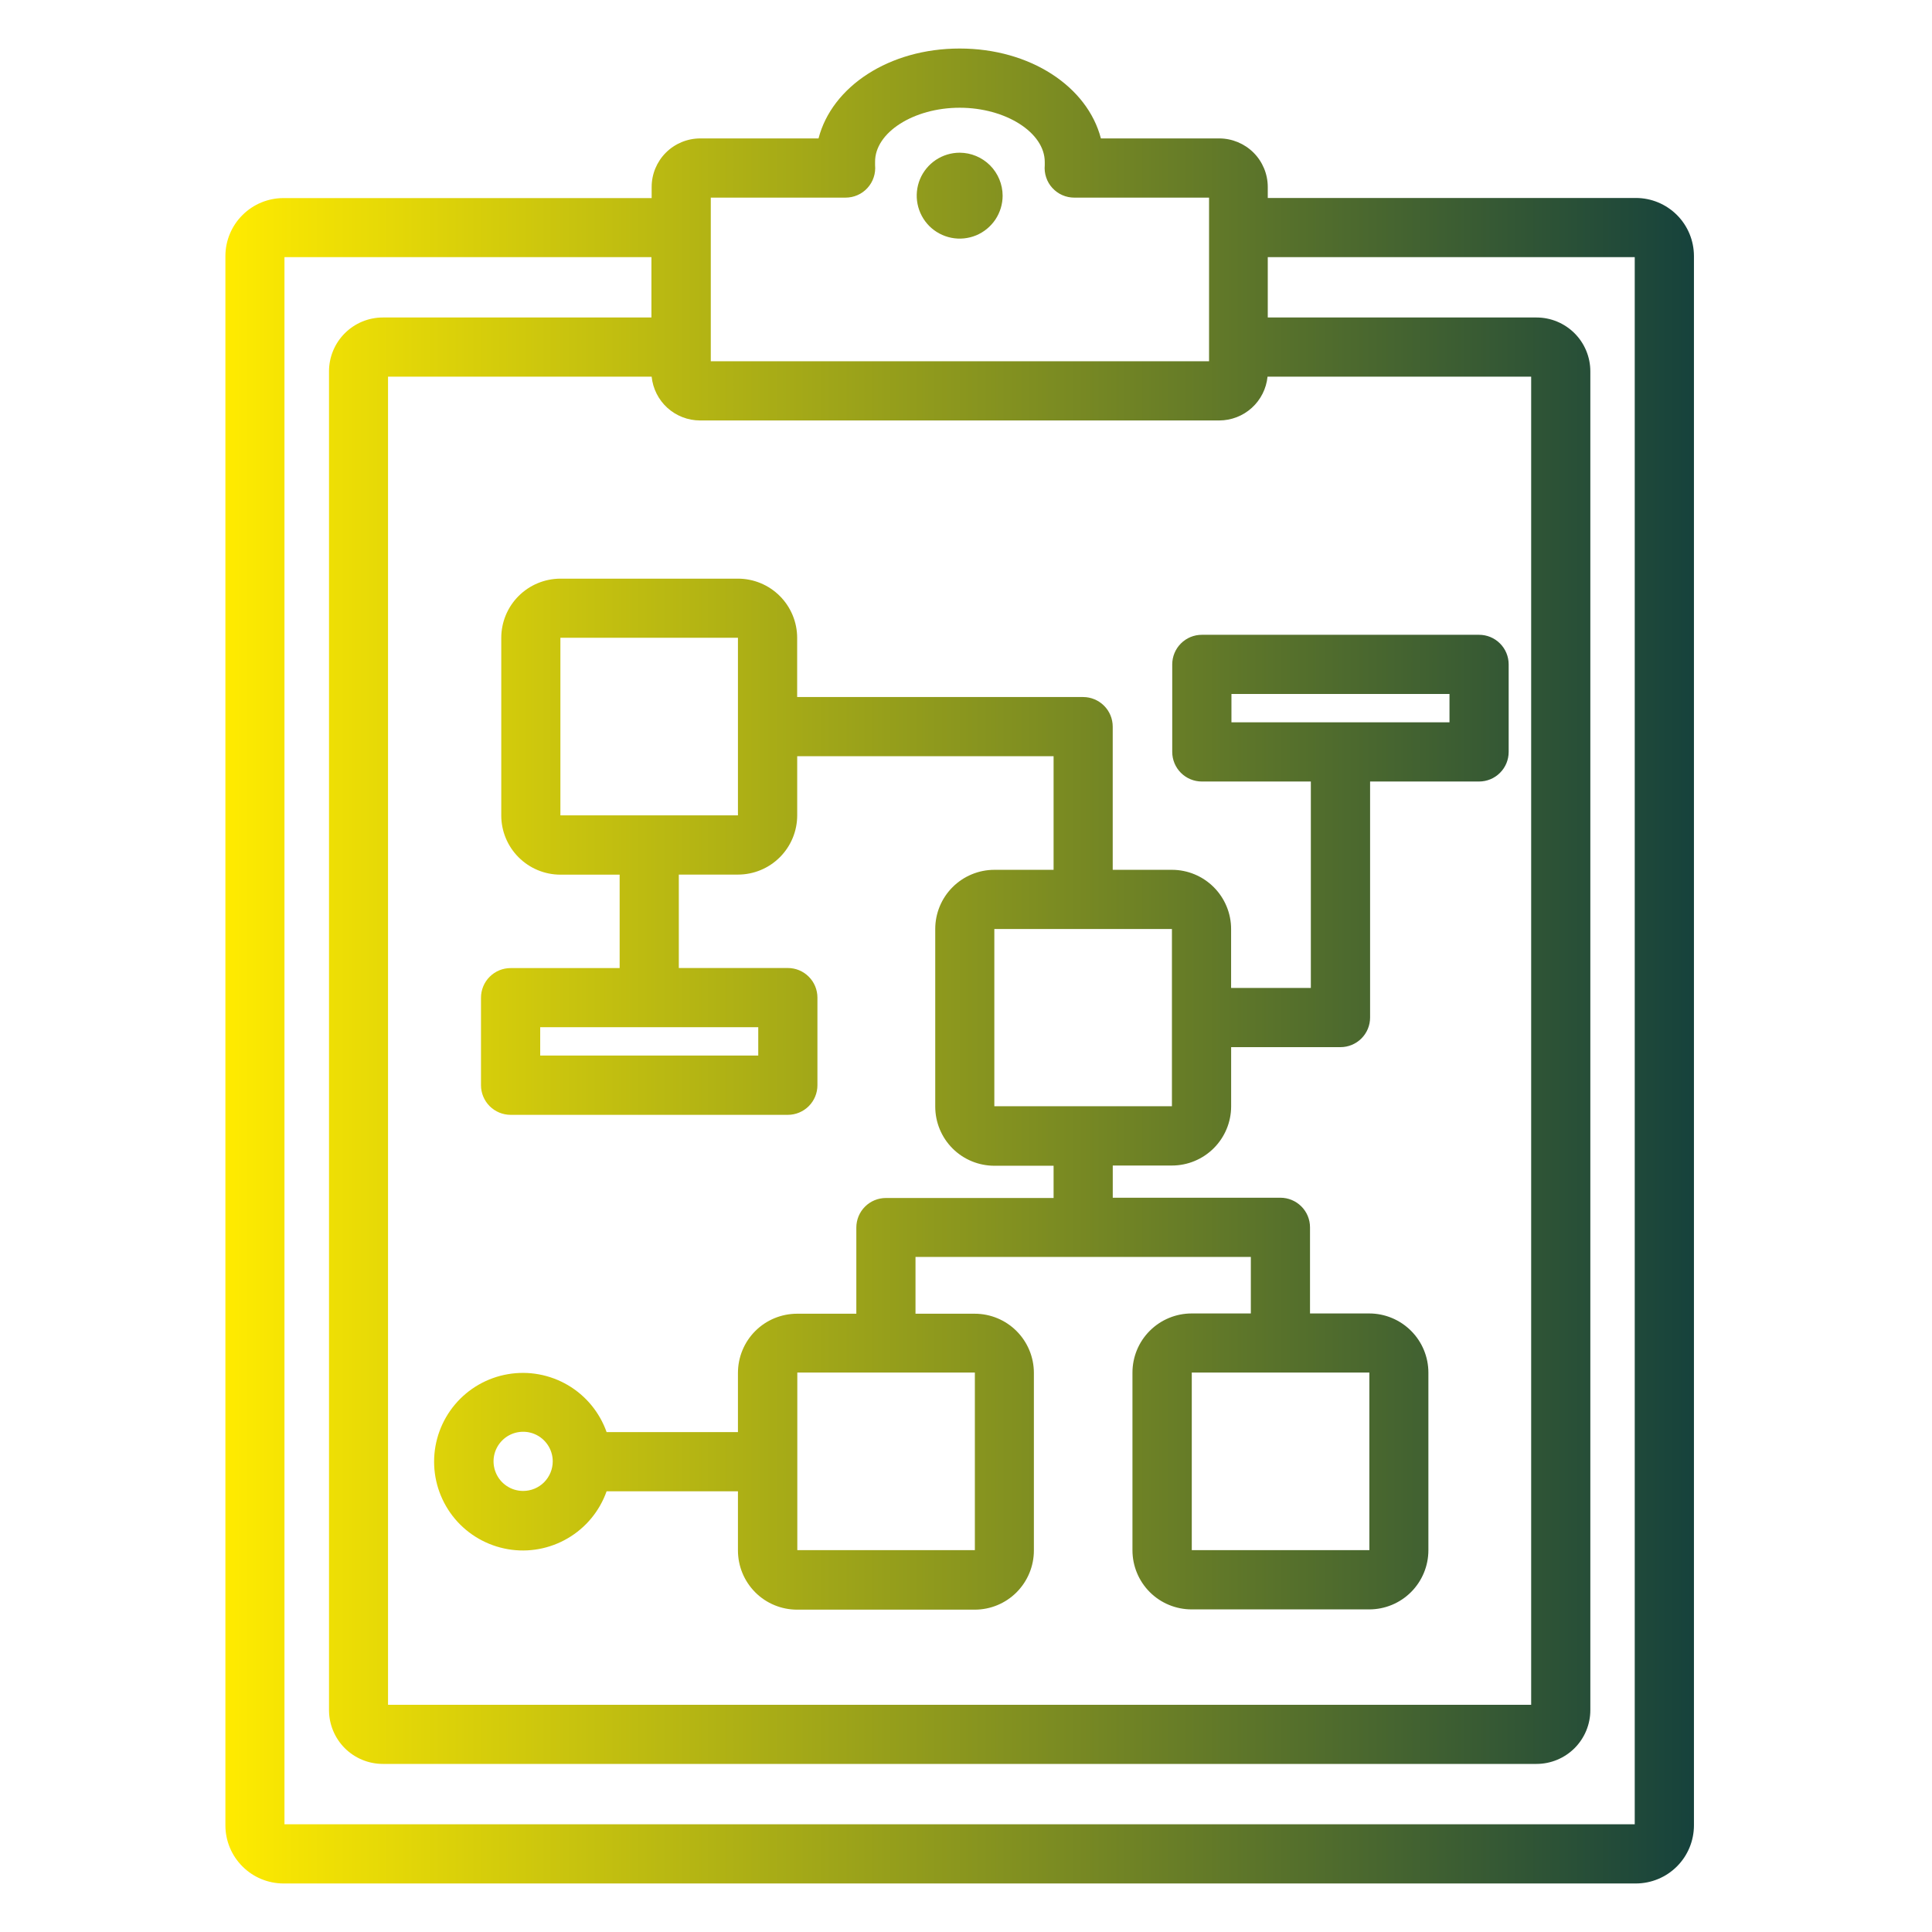 <svg width="51" height="51" viewBox="0 0 51 51" fill="none" xmlns="http://www.w3.org/2000/svg">
<path d="M43.184 5.226H33.466V4.933C33.465 4.594 33.33 4.269 33.09 4.029C32.85 3.79 32.525 3.655 32.186 3.654H29.061C28.704 2.283 27.194 1.281 25.333 1.281C23.472 1.281 21.962 2.283 21.607 3.654H18.482C18.143 3.655 17.817 3.79 17.577 4.03C17.337 4.27 17.202 4.596 17.202 4.936V5.229H7.482C7.077 5.229 6.688 5.39 6.401 5.677C6.113 5.963 5.951 6.352 5.95 6.758V48.187C5.951 48.593 6.112 48.982 6.4 49.269C6.687 49.557 7.076 49.718 7.482 49.719H43.184C43.59 49.718 43.979 49.557 44.267 49.269C44.554 48.982 44.715 48.593 44.716 48.187V6.758C44.715 6.352 44.554 5.962 44.267 5.675C43.979 5.388 43.59 5.226 43.184 5.226ZM18.763 5.217H22.318C22.428 5.217 22.536 5.195 22.636 5.151C22.736 5.107 22.826 5.043 22.899 4.962C22.973 4.881 23.029 4.786 23.063 4.682C23.098 4.579 23.11 4.469 23.1 4.36C23.098 4.332 23.098 4.304 23.1 4.275C23.092 3.499 24.118 2.844 25.333 2.844C26.548 2.844 27.579 3.499 27.579 4.275V4.361C27.569 4.47 27.581 4.58 27.616 4.683C27.65 4.787 27.706 4.882 27.78 4.962C27.854 5.043 27.943 5.107 28.043 5.151C28.143 5.195 28.251 5.217 28.36 5.217H31.916V9.536H18.763V5.217ZM32.186 11.099C32.503 11.098 32.81 10.98 33.045 10.766C33.28 10.553 33.428 10.259 33.46 9.943H40.419V45.002H10.243V9.943H17.202C17.234 10.259 17.382 10.553 17.617 10.766C17.853 10.98 18.159 11.098 18.477 11.099H32.186ZM43.153 48.156H7.509V6.788H17.196V8.381H10.106C9.729 8.381 9.368 8.531 9.101 8.798C8.835 9.064 8.685 9.426 8.685 9.803V45.142C8.685 45.519 8.835 45.88 9.101 46.147C9.368 46.413 9.729 46.563 10.106 46.563H40.56C40.937 46.563 41.298 46.413 41.565 46.147C41.831 45.88 41.981 45.519 41.981 45.142V9.803C41.981 9.426 41.831 9.064 41.565 8.798C41.298 8.531 40.937 8.381 40.56 8.381H33.466V6.788H43.153V48.156ZM26.467 5.165C26.467 5.389 26.4 5.608 26.276 5.795C26.151 5.981 25.974 6.127 25.767 6.213C25.56 6.298 25.332 6.321 25.112 6.277C24.892 6.233 24.69 6.125 24.531 5.967C24.373 5.808 24.265 5.606 24.221 5.386C24.177 5.166 24.2 4.938 24.285 4.731C24.371 4.524 24.517 4.347 24.703 4.222C24.89 4.098 25.109 4.031 25.333 4.031C25.634 4.032 25.921 4.152 26.134 4.364C26.346 4.577 26.466 4.865 26.467 5.165ZM13.232 16.839V21.526C13.232 21.941 13.397 22.338 13.69 22.631C13.983 22.924 14.38 23.089 14.795 23.089H16.357V25.555H13.479C13.271 25.555 13.073 25.637 12.926 25.784C12.78 25.93 12.697 26.129 12.697 26.336V28.648C12.697 28.855 12.78 29.053 12.926 29.2C13.073 29.346 13.271 29.429 13.479 29.429H20.797C21.004 29.429 21.203 29.346 21.349 29.2C21.496 29.053 21.578 28.855 21.578 28.648V26.334C21.578 26.127 21.496 25.928 21.349 25.782C21.203 25.635 21.004 25.553 20.797 25.553H17.919V23.087H19.481C19.896 23.087 20.293 22.922 20.586 22.629C20.879 22.336 21.044 21.939 21.044 21.524V19.962H27.812V22.961H26.25C25.836 22.961 25.438 23.126 25.145 23.419C24.852 23.712 24.688 24.109 24.688 24.523V29.211C24.688 29.625 24.852 30.023 25.145 30.316C25.438 30.609 25.836 30.773 26.25 30.773H27.812V31.624H23.386C23.178 31.624 22.98 31.706 22.833 31.853C22.687 31.999 22.605 32.198 22.605 32.405V34.679H21.042C20.628 34.679 20.23 34.843 19.937 35.136C19.644 35.429 19.48 35.827 19.48 36.241V37.804H16.013C15.828 37.282 15.466 36.843 14.989 36.563C14.512 36.284 13.952 36.181 13.407 36.275C12.862 36.368 12.367 36.652 12.011 37.074C11.655 37.497 11.459 38.032 11.459 38.585C11.459 39.138 11.655 39.673 12.011 40.096C12.367 40.518 12.862 40.801 13.407 40.895C13.952 40.989 14.512 40.886 14.989 40.606C15.466 40.327 15.828 39.888 16.013 39.366H19.48V40.929C19.48 41.343 19.644 41.74 19.937 42.034C20.23 42.327 20.628 42.491 21.042 42.491H25.73C26.144 42.491 26.541 42.327 26.834 42.034C27.127 41.74 27.292 41.343 27.292 40.929V36.241C27.292 35.827 27.127 35.429 26.834 35.136C26.541 34.843 26.144 34.679 25.73 34.679H24.167V33.18H33.019V34.672H31.456C31.042 34.672 30.644 34.837 30.351 35.13C30.058 35.422 29.894 35.82 29.894 36.234V40.922C29.894 41.336 30.058 41.734 30.351 42.027C30.644 42.32 31.042 42.484 31.456 42.484H36.144C36.558 42.484 36.955 42.32 37.248 42.027C37.541 41.734 37.706 41.336 37.706 40.922V36.234C37.706 35.82 37.541 35.422 37.248 35.13C36.955 34.837 36.558 34.672 36.144 34.672H34.581V32.398C34.581 32.191 34.499 31.992 34.352 31.846C34.206 31.7 34.007 31.617 33.8 31.617H29.374V30.767H30.936C31.351 30.767 31.748 30.602 32.041 30.309C32.334 30.016 32.499 29.619 32.499 29.204V27.642H35.386C35.593 27.642 35.792 27.559 35.938 27.413C36.085 27.266 36.167 27.068 36.167 26.86V20.63H39.044C39.251 20.63 39.45 20.548 39.596 20.401C39.743 20.255 39.825 20.056 39.825 19.849V17.538C39.825 17.331 39.743 17.132 39.596 16.986C39.45 16.839 39.251 16.757 39.044 16.757H31.726C31.518 16.757 31.32 16.839 31.173 16.986C31.027 17.132 30.944 17.331 30.944 17.538V19.849C30.944 20.056 31.027 20.255 31.173 20.401C31.32 20.548 31.518 20.63 31.726 20.63H34.603V26.08H32.498V24.523C32.498 24.109 32.333 23.712 32.04 23.419C31.747 23.126 31.35 22.961 30.936 22.961H29.373V19.182C29.373 18.974 29.291 18.776 29.144 18.629C28.998 18.483 28.799 18.4 28.592 18.4H21.043V16.838C21.043 16.424 20.878 16.026 20.585 15.733C20.292 15.44 19.895 15.275 19.48 15.275H14.793C14.379 15.276 13.982 15.441 13.689 15.734C13.396 16.027 13.232 16.425 13.232 16.839ZM20.016 27.864H14.26V27.115H20.016V27.864ZM13.81 39.357C13.655 39.357 13.504 39.312 13.376 39.226C13.247 39.14 13.147 39.018 13.088 38.875C13.029 38.732 13.013 38.575 13.043 38.424C13.073 38.272 13.148 38.133 13.257 38.024C13.366 37.914 13.506 37.84 13.657 37.81C13.809 37.78 13.966 37.795 14.108 37.854C14.251 37.913 14.373 38.014 14.459 38.142C14.545 38.271 14.591 38.422 14.591 38.576C14.591 38.783 14.508 38.982 14.362 39.129C14.216 39.275 14.017 39.357 13.81 39.357ZM25.734 40.92H21.047V36.232H25.734V40.92ZM36.148 40.92H31.46V36.232H36.148V40.92ZM32.507 18.319H38.263V19.067H32.507V18.319ZM30.936 26.858V29.202H26.248V24.523H30.936V26.858ZM19.48 19.18V21.523H14.793V16.836H19.48V19.18Z" fill="url(#paint0_linear_678_363)"/>
<defs>
<linearGradient id="paint0_linear_678_363" x1="5.95" y1="25.5" x2="44.716" y2="25.5" gradientUnits="userSpaceOnUse">
<stop stop-color="#FFEB00"/>
<stop offset="1" stop-color="#16423C"/>
</linearGradient>
</defs>
</svg>
